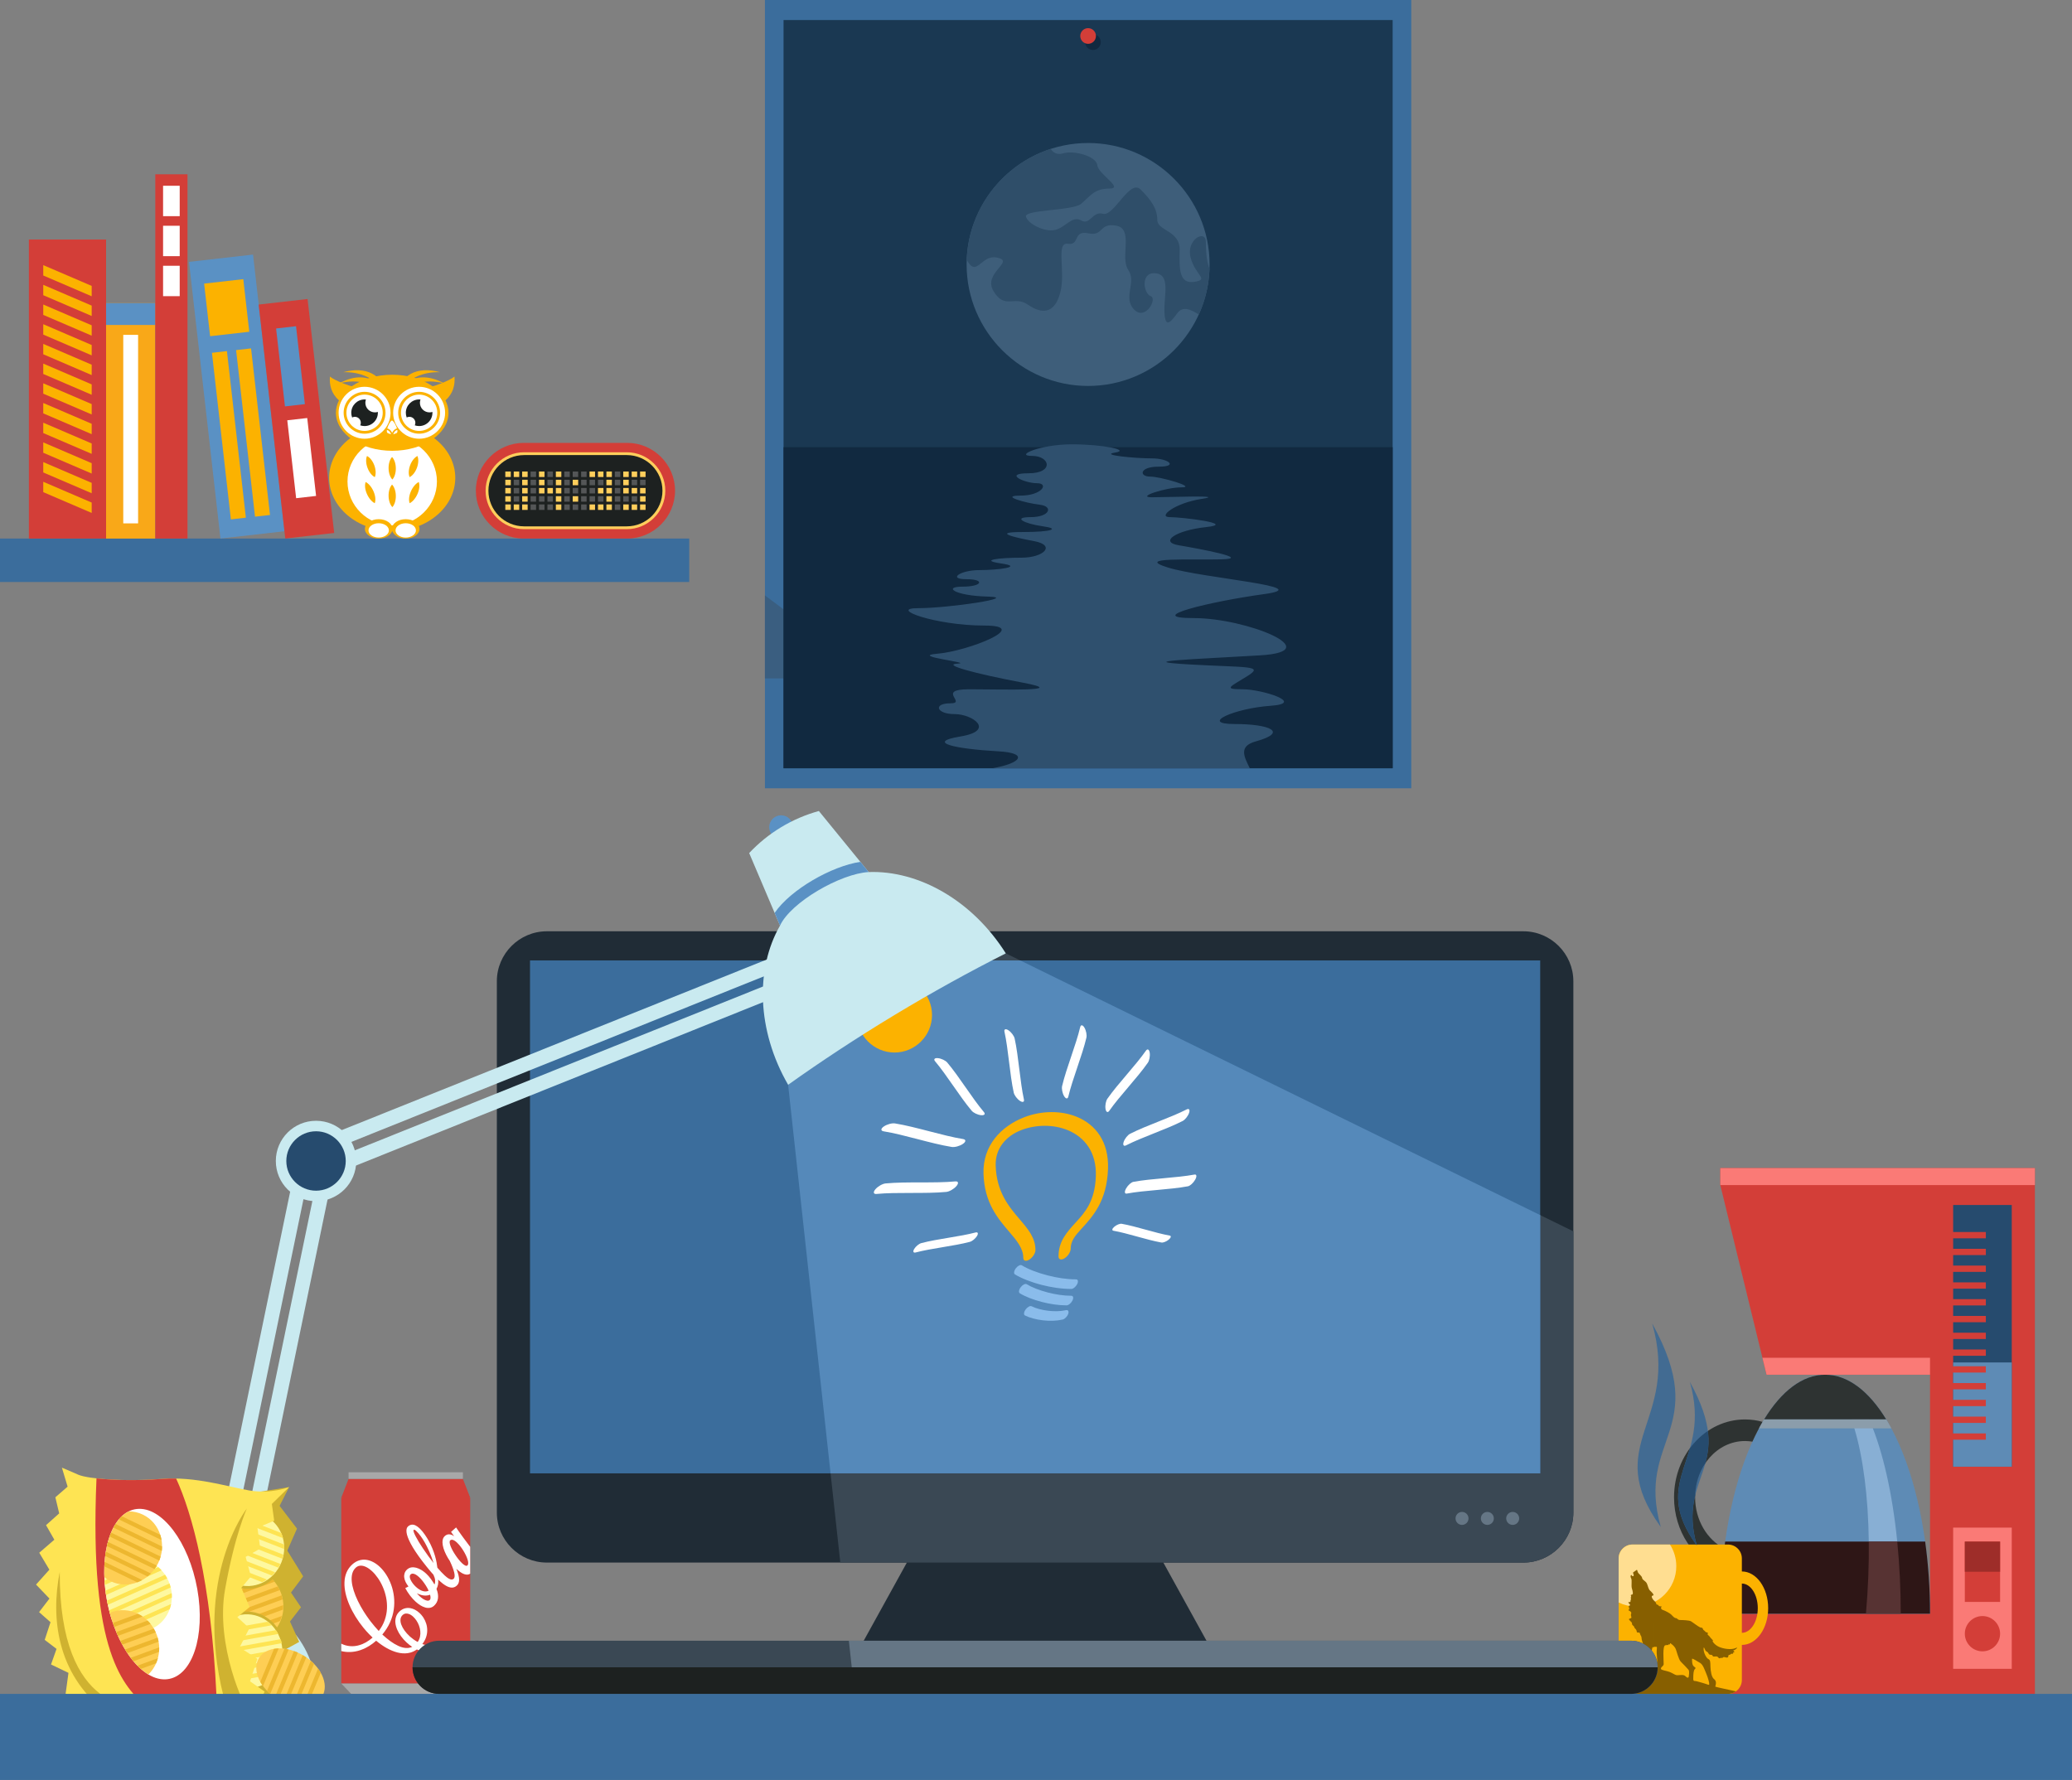 <?xml version="1.0" encoding="iso-8859-1"?>
<!-- Generator: Adobe Illustrator 17.0.0, SVG Export Plug-In . SVG Version: 6.00 Build 0)  -->
<!DOCTYPE svg PUBLIC "-//W3C//DTD SVG 1.1//EN" "http://www.w3.org/Graphics/SVG/1.1/DTD/svg11.dtd">
<svg version="1.1" id="Capa_1" xmlns="http://www.w3.org/2000/svg" xmlns:xlink="http://www.w3.org/1999/xlink" x="0px" y="0px"
	 width="799.922px" height="687.268px" viewBox="0 0 799.922 687.268" style="enable-background:new 0 0 799.922 687.268;"
	 xml:space="preserve">
<rect x="0" y="0" width="799.922" height="687.268" fill="#808080" stroke="none"/>
<polygon style="fill:#D33E38;" points="785.595,457.581 785.595,623.086 785.595,654.044 745.111,654.044 664.146,654.044 
	664.146,623.086 745.111,623.086 745.111,530.809 682.006,530.809 664.146,457.581 664.146,451.034 785.595,451.034 "/>
<path style="fill:#5E8BB5;" d="M704.629,530.809c22.359,0,40.482,41.312,40.482,92.277h-80.965
	C664.146,572.122,682.271,530.809,704.629,530.809z"/>
<path style="fill:#2E1616;" d="M743.234,595.235c1.218,8.789,1.877,18.145,1.877,27.852h-80.965c0-9.707,0.658-19.062,1.878-27.852
	H743.234z"/>
<path style="fill:#2E3332;" d="M673.672,548.074c2.352,0,4.635,0.326,6.812,0.939c-1.387,2.352-2.705,4.905-3.948,7.637
	c-0.935-0.158-1.89-0.24-2.864-0.24c-10.633,0-19.25,9.729-19.25,21.729c0,8.778,4.611,16.341,11.25,19.768
	c-0.353,2.84-0.646,5.735-0.879,8.679c-10.768-4.049-18.508-15.256-18.508-28.447C646.285,561.534,658.547,548.074,673.672,548.074z
	"/>
<path style="fill:#88AFD4;" d="M704.629,530.809c13.045,0,24.09,27.075,27.823,64.426h-10.985
	c-0.418-34.765-7.953-60.624-19.515-64.036C702.835,530.945,703.727,530.809,704.629,530.809z"/>
<path style="fill:#573333;" d="M733.807,623.086H720.37c0.854-9.707,1.202-19.063,1.097-27.852h10.985
	C733.332,604.024,733.807,613.379,733.807,623.086z"/>
<path style="fill:#2E3332;" d="M704.629,530.809c8.799,0,16.94,6.399,23.58,17.265h-47.158
	C687.69,537.208,695.832,530.809,704.629,530.809z"/>
<rect x="664.146" y="451.034" style="fill:#FA7A76;" width="121.448" height="6.548"/>
<rect x="754.041" y="589.839" style="fill:#FA7A76;" width="22.625" height="54.529"/>
<rect x="754.041" y="465.274" style="fill:#264B6E;" width="22.625" height="101.054"/>
<rect x="754.041" y="526.07" style="fill:#5E8BB5;" width="22.625" height="40.258"/>
<path style="fill:#D33E38;" d="M765.354,637.611c3.75,0,6.811-3.06,6.811-6.81c0-3.751-3.061-6.81-6.811-6.81
	c-3.751,0-6.81,3.059-6.81,6.81C758.544,634.551,761.603,637.611,765.354,637.611z"/>
<rect x="758.544" y="595.235" style="fill:#D33E38;" width="13.62" height="23.302"/>
<rect x="758.544" y="595.235" style="fill:#9E2D29;" width="13.62" height="11.651"/>
<g>
	<rect x="748.453" y="553.466" style="fill:#D33E38;" width="18.208" height="2.431"/>
	<rect x="748.453" y="546.987" style="fill:#D33E38;" width="18.208" height="2.43"/>
	<rect x="748.453" y="540.506" style="fill:#D33E38;" width="18.208" height="2.43"/>
	<rect x="748.453" y="534.026" style="fill:#D33E38;" width="18.208" height="2.43"/>
	<rect x="748.453" y="527.545" style="fill:#D33E38;" width="18.208" height="2.431"/>
	<rect x="748.453" y="521.066" style="fill:#D33E38;" width="18.208" height="2.43"/>
	<rect x="748.453" y="514.585" style="fill:#D33E38;" width="18.208" height="2.431"/>
	<rect x="748.453" y="508.106" style="fill:#D33E38;" width="18.208" height="2.43"/>
	<rect x="748.453" y="501.625" style="fill:#D33E38;" width="18.208" height="2.43"/>
	<rect x="748.453" y="495.145" style="fill:#D33E38;" width="18.208" height="2.431"/>
	<rect x="748.453" y="488.665" style="fill:#D33E38;" width="18.208" height="2.43"/>
	<rect x="748.453" y="482.185" style="fill:#D33E38;" width="18.208" height="2.43"/>
	<rect x="748.453" y="475.705" style="fill:#D33E38;" width="18.208" height="2.431"/>
</g>
<g>
	<path style="fill:#FCB200;" d="M672.467,606.771c5.611,0,10.16,6.35,10.16,14.183c0,7.834-4.549,14.184-10.16,14.184v-4.673
		c3.396,0,6.148-4.258,6.148-9.511c0-5.252-2.752-9.51-6.148-9.51V606.771z M672.467,635.137c-5.61,0-10.158-6.35-10.158-14.184
		c0-7.833,4.548-14.183,10.158-14.183v4.673c-3.395,0-6.147,4.258-6.147,9.51c0,5.253,2.752,9.511,6.147,9.511V635.137z"/>
	<path style="fill:#FCB200;" d="M630.256,596.372h36.852c2.947,0,5.359,2.413,5.359,5.36v46.951c0,2.948-2.412,5.36-5.359,5.36
		h-36.852c-2.948,0-5.359-2.412-5.359-5.36v-46.951C624.896,598.786,627.308,596.372,630.256,596.372z"/>
</g>
<path style="fill:#FFDE91;" d="M630.256,596.372h14.457c1.547,2.416,2.444,5.288,2.444,8.369c0,8.585-6.96,15.544-15.544,15.544
	c-2.406,0-4.684-0.547-6.717-1.522v-17.03C624.896,598.786,627.308,596.372,630.256,596.372z"/>
<path style="fill:#875F00;" d="M656.557,628.43c0.107,0.036,0.195,0.051,0.26,0.04c0.621-0.103,0.621,0.88,0.932,0.983
	c0.31,0.103,0.775,0.879,1.087,0.827c0.31-0.052,0.774,0.362,0.413,0.569c-0.362,0.207,1.242,1.345,0.932,1.241
	c-0.31-0.104,1.5,1.448,1.086,1.448s0.62,1.553,2.328,2.328c1.707,0.776,4.707,1.242,6.363,0.518
	c1.654-0.724-0.156,0.828-0.674,0.828c-0.516,0,0.777,0.724,0.156,0.724s0,0.725-0.725,0.621s-0.518,0.466-1.139,0.414
	s0.104,1.448-1.345,0.982c-1.448-0.465-1.085,0.518-1.5,0.207c-0.413-0.311-0.88,0.621-1.396-0.207
	c-0.518-0.827-1.916,0.104-2.174-0.62c-0.259-0.725-1.139,0-1.553-0.88c-0.412-0.88-0.93-0.621-1.24-1.241
	c-0.312-0.621-0.674-1.811-0.674-0.466s0.984,3.414,1.812,3.828c0.828,0.414,0.775,1.138,0.828,2.896
	c0.051,1.76,0.413,4.139,1.396,4.863c0.984,0.725,0.776,1.862,0.467,2.898c-0.033,0.107,3.727,0.895,7.996,1.827
	c-0.874,0.619-1.94,0.984-3.086,0.984h-10.551v-4.457c0.308,0.09,0.653,0.19,1.035,0.3c1.811,0.518,2.225,0.932,2.277,0.414
	c0.051-0.518-0.414-2.328-1.087-3.932c-0.64-1.526-1.233-3.381-2.225-4.136L656.557,628.43L656.557,628.43z M646.658,624.717
	c0.111,0.051,0.223,0.08,0.33,0.08c0.621,0,0.621,0.725,1.654,0.725c1.035,0,3.467,0.104,4.14,0.465
	c0.601,0.324,2.862,2.142,3.775,2.443v13.804c-0.051-0.038-0.102-0.074-0.154-0.107c-1.087-0.672-3.156-1.966-3.156-1.604
	c0,0.362-0.102,2.121,0.569,2.794c0.673,0.672,1.087,0.62,0.519,1.138c-0.57,0.518-0.621,2.225-0.621,3.311
	c-0.053,0.88,0,1.294,0.569,1.294c0.448,0,1.122,0.192,2.275,0.527v4.457h-9.899v-7.43c0.303,0.134,0.592,0.221,0.899,0.221
	c1.086,0,2.379-0.362,3.103,0.362c0.725,0.724,1.086,0.775,1.293,0.259c0-0.466,0.414-2.121-0.104-2.742
	c-0.516-0.621-2.018-2.173-2.947-3.104c-0.933-0.931-1.604-4.241-2.07-5.121c-0.054-0.102-0.112-0.199-0.174-0.295v-11.477H646.658z
	 M638.264,615.553c0.118,0.215,0.143,0.388,0,0.465V615.553L638.264,615.553z M638.264,617.714c0.494,0.607,1.072,0.871,1.119,1.444
	c0.053,0.62,0.982,0.362,0.932,0.776c-0.053,0.413,1.449,0.258,1.189,0.413c-0.259,0.155-0.518,0.983,0.466,1.294
	c0.982,0.31,2.638,1.241,3.156,1.707c0.427,0.385,0.997,1.125,1.532,1.368v11.477c-0.468-0.726-1.133-1.253-1.637-1.619
	c-0.569-0.414-0.052,0.569-0.518,0.362c-0.465-0.207-0.361,0.414-0.672,0.259c-0.31-0.155-0.156,0.052-0.828,0.052
	s-0.828,1.604-0.828,3.259c0,1.655,0.104,3.362,0.104,4.035s-0.828,0.983-1.034,1.552c-0.206,0.569,0.415,0.725,2.381,1.19
	c1.411,0.334,2.263,0.988,3.032,1.331v7.43h-8.394v-10.399c0.488,0.249,0.721,0.39,1.172-0.586c0.619-1.346,0.258-2.846,0.154-4.708
	c-0.104-1.862,0.517-2.793-0.62-2.432c-0.284-0.324-0.536,0.209-0.706,0.207V617.714z M624.896,645.168
	c0.426-0.213,0.848-0.263,1.562-0.263c1.669,0,4.939-3.938,6.342-3.137c1.4,0.801,1.602,0.734,2.068-0.134
	c0.467-0.868,1.402-4.539,0.333-5.674c-1.067-1.135-1.468-2.938-1.468-3.605s-0.399-0.733-0.602-1.602
	c-0.2-0.868-1.135,0.134-1.268-0.868c-0.134-1.001-0.933-1.135-0.933-1.602c0-0.468-1.002-0.734-0.869-1.402
	c0.135-0.667-2.002-1.669-0.801-1.935c1.201-0.267,0.066-0.801,0.467-1.869c0.4-1.068-1.601-1.201-0.935-1.535
	c0.669-0.334-0.534-1.469,0.334-1.603c0.868-0.133-1.2-1.335-0.2-1.335c1.002,0,0.334-0.868,0.667-0.935
	c0.335-0.066-0.267-0.801,0.067-0.935c0.334-0.134-0.468-1.001,0.268-1.001c0.734,0,0.451-1.232,0.09-2.37
	c-0.362-1.138,0.154-3.207-0.31-3.983c-0.466-0.776,0-1.604,0.259-1.087c0.258,0.518,0.879,0.362,0.723-0.258
	c-0.155-0.621-0.518-0.828,0.207-1.19c0.725-0.362,1.086-1.138,1.242-0.311c0.154,0.828,0.62,1.139,1.035,1.553
	c0.414,0.413,0.725,0.724,0.827,1.345c0.103,0.621,1.398,1.086,1.81,2.018c0.414,0.931,0.569,2.121,1.19,2.689
	c0.388,0.357,1.019,0.974,1.261,1.413v0.465c-0.033,0.017-0.073,0.029-0.123,0.037c-0.723,0.104-0.516,0.775,0,1.5
	c0.041,0.056,0.082,0.108,0.123,0.159v18.412c-0.048-0.001-0.088-0.043-0.123-0.155c-0.154-0.517-0.465,1.19-0.568,2.276
	c-0.103,1.087-0.051,3.776-0.518,3.983c-0.465,0.207-0.518,0.88,0.518,1.138c0.283,0.071,0.506,0.182,0.691,0.276v10.399h-8.008
	c-2.948,0-5.359-2.412-5.359-5.36v-3.514L624.896,645.168L624.896,645.168z"/>
<rect x="295.306" style="fill:#3B6D9C;" width="249.541" height="304.375"/>
<polygon style="fill:#3A5E80;" points="295.306,261.947 295.306,229.885 315.649,245.163 315.649,261.947 "/>
<rect x="302.501" y="7.738" style="fill:#1A3852;" width="235.151" height="288.899"/>
<polygon style="fill:#202C36;" points="359.616,586.113 439.616,586.113 477.115,654.044 322.117,654.044 "/>
<path style="fill:#202C36;" d="M211.105,359.587h377.022c10.608,0,19.288,8.68,19.288,19.29v205.17
	c0,10.609-8.68,19.29-19.288,19.29H211.105c-10.609,0-19.289-8.681-19.289-19.29v-205.17
	C191.816,368.267,200.497,359.587,211.105,359.587z"/>
<path style="fill:#3A4854;" d="M607.416,475.45v108.597c0,10.609-8.68,19.29-19.288,19.29H324.415l-20.151-184.478l15.401-48.02
	l68.639-2.725L607.416,475.45z"/>
<rect x="204.619" y="370.838" style="fill:#3B6D9C;" width="389.995" height="198.053"/>
<polygon style="fill:#5589BA;" points="319.665,370.838 393.867,370.838 594.613,469.178 594.613,568.891 320.653,568.891 
	304.264,418.858 "/>
<path style="fill:#657685;" d="M583.994,588.793c1.379,0,2.504-1.125,2.504-2.505s-1.125-2.505-2.504-2.505
	c-1.381,0-2.506,1.125-2.506,2.505C581.488,587.668,582.613,588.793,583.994,588.793z"/>
<path style="fill:#657685;" d="M574.213,588.793c1.379,0,2.504-1.125,2.504-2.505s-1.125-2.505-2.504-2.505
	s-2.506,1.125-2.506,2.505C571.707,587.668,572.834,588.793,574.213,588.793z"/>
<path style="fill:#657685;" d="M564.432,588.793c1.38,0,2.505-1.125,2.505-2.505s-1.125-2.505-2.505-2.505
	c-1.379,0-2.504,1.125-2.504,2.505S563.053,588.793,564.432,588.793z"/>
<g>
	<polygon style="fill:#D33E38;" points="131.753,578.307 156.642,574.665 181.531,578.307 181.531,650.039 131.753,650.039 	"/>
	<polygon style="fill:#D33E38;" points="131.753,578.307 181.531,578.307 178.709,571.025 134.575,571.025 	"/>
	<rect x="134.574" y="568.475" style="fill:#A8A8A8;" width="44.135" height="2.55"/>
	<polygon style="fill:#A8A8A8;" points="135.582,654.044 177.702,654.044 181.531,650.039 131.753,650.039 	"/>
	<path style="fill:#FFFFFF;" d="M177.173,610.735v-1.712c0.064,0.432,0.086,0.827,0.065,1.187
		C177.229,610.393,177.207,610.568,177.173,610.735L177.173,610.735z M177.173,606.607v-4.334l0.019,0.023
		c0.435,0.533,0.862,0.993,1.276,1.374c0.423,0.39,0.807,0.669,1.15,0.819c0.344,0.151,0.621,0.141,0.833-0.038
		c0.206-0.19,0.31-0.485,0.314-0.888c0-0.398-0.082-0.863-0.249-1.399c-0.167-0.535-0.397-1.104-0.691-1.706
		c-0.289-0.606-0.624-1.204-0.999-1.808c-0.376-0.603-0.774-1.169-1.191-1.694c-0.153-0.196-0.308-0.383-0.462-0.56v-5.041
		c0.533,0.76,1.054,1.489,1.562,2.185c0.842,1.165,1.662,2.261,2.456,3.29c0.114,0.146,0.227,0.291,0.339,0.436v10.352
		c-0.397,0.273-0.838,0.397-1.318,0.38c-0.577-0.025-1.189-0.216-1.83-0.575C177.983,607.2,177.58,606.927,177.173,606.607z
		 M163.196,637.74c0.292,0.081,0.587,0.152,0.884,0.212c1.071,0.216,2.144,0.249,3.2,0.11c1.065-0.139,2.092-0.486,3.085-1.049
		l-1.12-2.425c-0.636,0.344-1.293,0.576-1.976,0.685c-0.683,0.117-1.383,0.127-2.087,0.043c-0.664-0.078-1.327-0.235-1.985-0.461
		v2.885H163.196z M163.196,634.609v-10.404c0.106,0.149,0.209,0.303,0.308,0.461c0.447,0.702,0.798,1.456,1.048,2.276
		c0.255,0.814,0.382,1.671,0.382,2.549c0.009,0.879-0.142,1.77-0.442,2.67C164.21,632.99,163.781,633.803,163.196,634.609
		L163.196,634.609z M177.173,591.355v5.041c-0.266-0.305-0.533-0.58-0.801-0.827c-0.337-0.31-0.658-0.556-0.974-0.739
		c-0.312-0.18-0.601-0.28-0.87-0.304c-0.272-0.019-0.505,0.058-0.711,0.232c-0.188,0.175-0.264,0.462-0.227,0.86
		c0.037,0.391,0.159,0.859,0.371,1.403c0.217,0.54,0.489,1.113,0.823,1.729c0.339,0.61,0.714,1.222,1.131,1.829
		c0.406,0.602,0.821,1.166,1.259,1.693v4.334c-0.248-0.194-0.498-0.408-0.748-0.639c-0.083-0.076-0.165-0.153-0.247-0.232
		c0.173,0.428,0.326,0.833,0.459,1.216c0.265,0.766,0.443,1.456,0.536,2.071v1.712c-0.128,0.63-0.43,1.15-0.898,1.564
		c-0.555,0.484-1.167,0.718-1.854,0.707c-0.682-0.014-1.429-0.255-2.238-0.718s-1.684-1.127-2.624-1.994
		c-0.137-0.127-0.275-0.258-0.414-0.393c0.084,0.641,0.071,1.265-0.029,1.859c-0.112,0.636-0.309,1.217-0.601,1.752
		c0.527,1.332,0.709,2.553,0.566,3.664c-0.149,1.116-0.664,2.068-1.536,2.857c-0.477,0.415-1.003,0.678-1.567,0.771
		c-0.57,0.098-1.164,0.063-1.786-0.11c-0.329-0.092-0.662-0.216-0.996-0.37v-3.044c0.124,0.083,0.248,0.162,0.371,0.234
		c0.497,0.291,0.945,0.464,1.34,0.52c0.395,0.065,0.709-0.011,0.943-0.21c0.042-0.036,0.078-0.068,0.105-0.102
		c0.032-0.028,0.06-0.069,0.088-0.118c0.125-0.208,0.182-0.471,0.167-0.783c-0.006-0.311-0.066-0.665-0.175-1.064
		c-0.535,0.204-1.081,0.314-1.649,0.322c-0.395,0.008-0.791-0.026-1.191-0.099v-1.655c0.209,0.062,0.419,0.107,0.631,0.135
		c0.567,0.075,1.119-0.007,1.653-0.261c-0.28-0.623-0.619-1.258-1.017-1.898c-0.394-0.63-0.813-1.228-1.268-1.804v-3.96
		c0.46,0.315,0.909,0.673,1.345,1.074c0.662,0.618,1.254,1.297,1.783,2.024c0.533,0.731,1.003,1.454,1.418,2.168
		c0.205-0.466,0.283-1.008,0.24-1.62c-0.043-0.62-0.254-1.328-0.637-2.129l0.01-0.009c-0.317-0.35-0.641-0.716-0.971-1.1
		c-1.008-1.181-2.068-2.496-3.189-3.953v-5.259l0.162,0.244c0.613,0.913,1.267,1.847,1.948,2.789c0.686,0.939,1.38,1.86,2.089,2.754
		c-0.215-0.704-0.489-1.487-0.812-2.349c-0.323-0.853-0.695-1.751-1.117-2.679c-0.422-0.928-0.885-1.844-1.389-2.756
		c-0.283-0.504-0.577-0.991-0.881-1.463v-2.819c0.304,0.374,0.583,0.748,0.842,1.128c0.309,0.442,0.582,0.851,0.81,1.235
		c0.237,0.384,0.424,0.706,0.567,0.962c0.602,1.068,1.105,2.112,1.521,3.134c0.412,1.018,0.751,1.986,1.015,2.9
		c0.263,0.923,0.467,1.758,0.604,2.523c0.142,0.761,0.24,1.414,0.293,1.97c0.512,0.596,1.011,1.154,1.491,1.664
		c0.477,0.513,0.936,0.969,1.368,1.367c0.599,0.551,1.117,0.946,1.551,1.196c0.434,0.242,0.805,0.36,1.105,0.354
		c0.305-0.002,0.56-0.098,0.767-0.289c0.432-0.398,0.513-1.194,0.23-2.393c-0.271-1.171-0.845-2.677-1.722-4.524
		c-0.244-0.358-0.478-0.727-0.704-1.103c-0.496-0.83-0.919-1.667-1.264-2.5c-0.346-0.841-0.592-1.64-0.729-2.404
		c-0.142-0.77-0.153-1.46-0.032-2.079c0.116-0.615,0.394-1.122,0.826-1.512c0.509-0.452,1.057-0.669,1.652-0.651
		c0.595,0.01,1.243,0.258,1.947,0.731l-1.21-1.661l1.955-1.732C176.449,590.316,176.813,590.842,177.173,591.355z M158.451,638.094
		c0.87-0.248,1.693-0.652,2.477-1.213c0.743,0.36,1.5,0.646,2.269,0.858v-2.884l-0.146-0.051l0.146-0.196v-10.404
		c-0.371-0.519-0.787-0.987-1.245-1.409c-0.562-0.519-1.167-0.942-1.805-1.273c-0.553-0.279-1.117-0.475-1.695-0.579v2.507
		c0.361,0.2,0.713,0.461,1.057,0.777c0.464,0.427,0.89,0.936,1.279,1.519c0.385,0.586,0.71,1.218,0.966,1.901
		c0.261,0.688,0.426,1.396,0.504,2.124c0.083,0.731,0.044,1.458-0.109,2.171c-0.153,0.722-0.452,1.409-0.891,2.059
		c-0.569-0.301-1.116-0.646-1.639-1.021c-0.409-0.293-0.798-0.603-1.168-0.926v3.348c0.226,0.166,0.455,0.324,0.687,0.478
		c-0.224,0.105-0.453,0.192-0.687,0.261L158.451,638.094L158.451,638.094z M163.196,591.458v2.819
		c-0.247-0.382-0.502-0.753-0.764-1.114c-0.582-0.81-1.206-1.525-1.859-2.144c-0.193-0.17-0.37-0.282-0.528-0.329
		c-0.154-0.043-0.268-0.039-0.341,0.025c-0.119,0.114-0.113,0.386,0.019,0.806c0.127,0.424,0.362,0.964,0.706,1.62
		c0.338,0.66,0.758,1.402,1.253,2.225c0.46,0.749,0.965,1.539,1.515,2.37v5.259l-0.4-0.523c-1.838-2.447-3.234-4.562-4.183-6.349
		l-0.162-0.311v-7.002c0.181-0.064,0.363-0.102,0.546-0.114c0.491-0.036,0.981,0.075,1.47,0.325
		c0.488,0.251,0.966,0.592,1.425,1.023c0.396,0.374,0.783,0.779,1.142,1.218L163.196,591.458L163.196,591.458z M163.196,606.539
		v3.96l-0.031-0.039c-0.467-0.579-0.938-1.097-1.42-1.54c-0.41-0.377-0.811-0.681-1.199-0.914c-0.393-0.229-0.76-0.36-1.105-0.388
		c-0.341-0.031-0.642,0.065-0.903,0.288c-0.028,0.024-0.056,0.057-0.083,0.098l-0.003,0.006v-2.729
		c0.115-0.031,0.231-0.057,0.352-0.074c0.587-0.098,1.205-0.051,1.858,0.119c0.653,0.178,1.309,0.459,1.973,0.854
		C162.823,606.293,163.011,606.413,163.196,606.539L163.196,606.539z M163.196,614.328c-0.352-0.104-0.699-0.253-1.045-0.446
		c-0.556-0.313-1.079-0.695-1.566-1.151c-0.436-0.402-0.827-0.829-1.168-1.275s-0.618-0.885-0.827-1.317
		c-0.052-0.104-0.098-0.205-0.14-0.305v6.425c0.618,0.788,1.274,1.502,1.965,2.139c0.617,0.567,1.244,1.054,1.885,1.445
		c0.299,0.185,0.598,0.348,0.895,0.484v-3.044c-0.381-0.257-0.773-0.57-1.176-0.942c-0.176-0.161-0.36-0.34-0.544-0.534
		c-0.18-0.19-0.359-0.397-0.535-0.608c0.565,0.288,1.136,0.507,1.711,0.664c0.182,0.049,0.363,0.09,0.544,0.122L163.196,614.328
		L163.196,614.328z M142.577,635.504c0.891-0.557,1.773-1.219,2.647-1.988c1.338,1.125,2.701,2.073,4.088,2.853
		c1.392,0.775,2.768,1.338,4.128,1.687c1.37,0.349,2.687,0.435,3.948,0.261c0.362-0.05,0.716-0.124,1.062-0.223v-1.953
		c-0.584,0.172-1.2,0.23-1.845,0.169c-0.904-0.078-1.852-0.345-2.842-0.802c-0.986-0.452-2.003-1.056-3.04-1.805
		c-1.033-0.752-2.074-1.611-3.127-2.581c1.285-1.538,2.289-3.127,3.011-4.767c0.717-1.637,1.189-3.292,1.417-4.949
		c0.231-1.661,0.253-3.283,0.07-4.879c-0.183-1.595-0.535-3.113-1.051-4.551c-0.521-1.442-1.17-2.763-1.944-3.964
		c-0.773-1.202-1.635-2.244-2.585-3.119c-0.801-0.738-1.641-1.337-2.523-1.784c-0.467-0.24-0.938-0.433-1.413-0.577v3.264
		c0.342,0.249,0.684,0.53,1.026,0.847c0.81,0.746,1.574,1.64,2.295,2.685c0.725,1.042,1.363,2.201,1.909,3.467
		c0.55,1.27,0.968,2.608,1.252,4.016c0.29,1.411,0.397,2.854,0.331,4.327c-0.07,1.47-0.354,2.934-0.861,4.391
		c-0.506,1.458-1.276,2.864-2.309,4.227c-1.065-1.122-2.084-2.326-3.071-3.6c-0.193-0.251-0.384-0.504-0.572-0.758v5.656
		c0.416,0.427,0.839,0.841,1.27,1.243c-0.422,0.366-0.845,0.702-1.27,1.008v2.199L142.577,635.504L142.577,635.504z
		 M158.451,620.944v2.507c-0.107-0.06-0.215-0.114-0.324-0.163c-0.475-0.214-0.942-0.304-1.397-0.274
		c-0.455,0.028-0.871,0.21-1.251,0.539c-0.496,0.455-0.779,0.999-0.854,1.644c-0.075,0.643,0.026,1.343,0.3,2.093
		s0.693,1.509,1.244,2.282c0.555,0.768,1.211,1.505,1.977,2.21c0.1,0.093,0.202,0.184,0.306,0.274v3.348
		c-0.144-0.105-0.286-0.214-0.427-0.325c-0.361-0.282-0.712-0.581-1.05-0.892c-0.806-0.742-1.516-1.537-2.134-2.381
		c-0.619-0.843-1.123-1.705-1.5-2.592c-0.377-0.878-0.609-1.747-0.695-2.607c-0.082-0.854,0.013-1.663,0.28-2.429
		c0.272-0.769,0.743-1.455,1.422-2.065c0.592-0.517,1.209-0.868,1.857-1.06c0.657-0.191,1.316-0.239,1.979-0.151
		C158.273,620.914,158.362,620.927,158.451,620.944L158.451,620.944z M158.451,588.812v7.002c-0.846-1.642-1.344-2.993-1.491-4.049
		c-0.156-1.131,0.034-1.927,0.576-2.397C157.837,589.106,158.142,588.921,158.451,588.812L158.451,588.812z M158.451,605.281v2.729
		c-0.027,0.038-0.053,0.068-0.08,0.092c-0.157,0.221-0.21,0.504-0.164,0.861c0.032,0.268,0.113,0.558,0.244,0.869v6.425
		l-0.187-0.242c-0.672-0.885-1.276-1.822-1.802-2.804l1.234-0.655c-0.444-0.55-0.811-1.12-1.1-1.709
		c-0.285-0.595-0.46-1.179-0.536-1.763c-0.076-0.584-0.02-1.146,0.158-1.679c0.184-0.536,0.516-1.018,1.002-1.457
		C157.594,605.625,158.003,605.403,158.451,605.281z M131.753,637.512c0.511,0.13,1.036,0.227,1.574,0.291
		c1.245,0.15,2.531,0.1,3.862-0.144c1.33-0.243,2.671-0.708,4.029-1.39c0.455-0.228,0.909-0.483,1.36-0.766v-2.2
		c-0.879,0.633-1.763,1.134-2.653,1.5c-1.311,0.544-2.596,0.82-3.855,0.838c-1.255,0.013-2.448-0.207-3.58-0.66
		c-0.25-0.1-0.495-0.21-0.736-0.33v2.861H131.753L131.753,637.512z M142.577,602.533c-0.418-0.127-0.839-0.219-1.264-0.272
		c-0.904-0.111-1.805-0.028-2.699,0.251c-0.885,0.28-1.741,0.778-2.566,1.502c-1.005,0.898-1.758,1.94-2.252,3.118
		c-0.495,1.17-0.768,2.444-0.809,3.816c-0.051,1.371,0.092,2.797,0.427,4.283c0.338,1.489,0.836,2.992,1.498,4.514
		c0.656,1.525,1.445,3.023,2.361,4.506c0.916,1.482,1.928,2.904,3.041,4.261c0.724,0.889,1.48,1.736,2.263,2.541v-5.656
		c-0.769-1.039-1.495-2.104-2.178-3.192c-0.84-1.354-1.594-2.712-2.247-4.061c-0.654-1.357-1.185-2.676-1.594-3.957
		c-0.409-1.281-0.665-2.486-0.766-3.616c-0.106-1.135-0.027-2.148,0.224-3.054c0.255-0.901,0.713-1.657,1.383-2.26
		c0.537-0.467,1.145-0.713,1.822-0.727c0.673-0.019,1.385,0.156,2.131,0.521c0.409,0.2,0.817,0.449,1.226,0.746L142.577,602.533
		L142.577,602.533z"/>
</g>
<path style="fill:#3A4854;" d="M169.535,633.514h460.162c5.647,0,10.266,4.619,10.266,10.265v0.001
	c0,5.646-4.618,10.265-10.266,10.265H169.535c-5.646,0-10.265-4.619-10.265-10.265v-0.001
	C159.27,638.133,163.89,633.514,169.535,633.514z"/>
<g>
	<g>
		<path style="fill:#C9EAF0;" d="M100.232,589.863l26.42-127.647l-14.441-2.989l-11.979,57.875v27.713l17.474-84.427l3.441,0.712
			l-20.915,101.05C100.232,562.15,100.232,589.863,100.232,589.863z M73.822,644.704l14.441,2.989l11.969-57.83V562.15
			l-17.474,84.428l-3.441-0.713l20.915-101.051v-27.713L73.822,644.704z"/>
		<path style="fill:#C9EAF0;" d="M325.001,374.749l-5.494-13.686l-91.461,36.71v6.053l93.554-37.55l1.309,3.261l-94.863,38.076
			v6.052L325.001,374.749z M228.046,397.774L131.09,436.69l5.493,13.687l91.462-36.711v-6.052l-93.555,37.55l-1.309-3.261
			l94.863-38.076v-6.053L228.046,397.774L228.046,397.774z"/>
		<path style="fill:#FCB200;" d="M345.338,406.399c7.976,0,14.482-6.506,14.482-14.481c0-7.977-6.506-14.481-14.482-14.481
			c-7.976,0-14.481,6.505-14.481,14.481C330.856,399.893,337.362,406.399,345.338,406.399z"/>
		<path style="fill:#5A91C4;" d="M301.554,324.007c2.535,0,4.603-2.067,4.603-4.603c0-2.535-2.068-4.603-4.603-4.603
			c-2.536,0-4.603,2.068-4.603,4.603S299.019,324.007,301.554,324.007z"/>
		<path style="fill:#C9EAF0;" d="M301.555,319.405c4.623-2.792,9.514-4.865,14.576-6.261l19.235,23.575
			c19.213-0.713,40.037,10.91,52.939,31.395c-13.975,7.046-28.399,15.01-42.966,23.805c-14.566,8.795-28.331,17.853-41.074,26.939
			c-12.12-20.957-12.709-44.799-3.131-61.469l-11.906-28.001C292.819,325.559,296.932,322.196,301.555,319.405z"/>
		<circle style="fill:#C9EAF0;" cx="122.008" cy="448.28" r="15.523"/>
		<path style="fill:#5A91C4;" d="M299.053,352.496c6.146-9.018,22.018-18.082,33.095-19.718l3.215,3.941
			c-10.741,0.582-29.978,11.537-34.23,20.669L299.053,352.496z"/>
		<path style="fill:#264B6E;" d="M122.008,459.749c6.318,0,11.471-5.152,11.471-11.471c0-6.317-5.153-11.471-11.471-11.471
			s-11.471,5.153-11.471,11.471C110.538,454.597,115.69,459.749,122.008,459.749z"/>
	</g>
	<path style="fill:#C9EAF0;" d="M85.155,617.093c20.407,0,36.951,16.544,36.951,36.95v0.001H48.205v-0.001
		C48.205,633.637,64.748,617.093,85.155,617.093z"/>
</g>
<g>
	<polygon style="fill:#CFB230;" points="111.606,574.194 107.943,581.443 114.658,590.228 110.92,598.724 117.042,608.652 
		112.341,614.918 116.2,620.604 111.953,626.101 115.513,633.975 110.599,636.671 113.194,643.933 104.625,650.984 108.323,660.1 
		103.295,665.377 62.356,628.683 69.452,580.858 	"/>
	<g>
		
			<ellipse transform="matrix(-0.939 0.343 -0.343 -0.939 398.324 1168.679)" style="fill:#FECE54;" cx="95.781" cy="619.575" rx="13.45" ry="14.284"/>
		<g>
			<path style="fill:#EDB72F;" d="M82.717,615.223c0.184-0.675,0.416-1.331,0.693-1.965l17.722-6.473
				c0.621,0.306,1.222,0.657,1.797,1.055L82.717,615.223z"/>
			<path style="fill:#EDB72F;" d="M82.214,619.399c-0.014-0.583,0.006-1.161,0.06-1.732l22.568-8.243
				c0.409,0.402,0.798,0.832,1.162,1.287L82.214,619.399z"/>
			<path style="fill:#EDB72F;" d="M82.798,623.179c-0.151-0.525-0.272-1.052-0.364-1.578l24.822-9.066
				c0.269,0.462,0.516,0.942,0.739,1.441L82.798,623.179z"/>
			<path style="fill:#EDB72F;" d="M108.73,615.99c0.151,0.524,0.271,1.052,0.364,1.578l-24.822,9.065
				c-0.269-0.462-0.516-0.942-0.739-1.441L108.73,615.99z"/>
			<path style="fill:#EDB72F;" d="M109.313,619.769c0.014,0.583-0.006,1.162-0.06,1.733l-22.567,8.242
				c-0.41-0.401-0.798-0.831-1.163-1.286L109.313,619.769z"/>
			<path style="fill:#EDB72F;" d="M108.811,623.946c-0.184,0.675-0.416,1.331-0.693,1.965l-17.722,6.473
				c-0.621-0.306-1.221-0.658-1.796-1.056L108.811,623.946z"/>
		</g>
	</g>
	<g>
		
			<ellipse transform="matrix(-0.931 -0.364 0.364 -0.931 -31.977 1189.968)" style="fill:#CFB230;" cx="96.145" cy="597.997" rx="14.456" ry="15.352"/>
		<g>
			
				<ellipse transform="matrix(-0.931 -0.364 0.364 -0.931 -32 1189.958)" style="fill:#FEF8A0;" cx="96.132" cy="597.995" rx="13.45" ry="14.284"/>
			<g>
				<path style="fill:#FEE453;" d="M89.246,586.096c0.584-0.385,1.192-0.724,1.82-1.015l17.573,6.866
					c0.263,0.64,0.481,1.301,0.649,1.979L89.246,586.096z"/>
				<path style="fill:#FEE453;" d="M86.107,588.896c0.375-0.446,0.773-0.867,1.191-1.26l22.378,8.744
					c0.04,0.572,0.048,1.151,0.021,1.733L86.107,588.896z"/>
				<path style="fill:#FEE453;" d="M84.044,592.117c0.234-0.493,0.492-0.969,0.771-1.424l24.613,9.617
					c-0.104,0.524-0.236,1.049-0.399,1.57L84.044,592.117z"/>
				<path style="fill:#FEE453;" d="M108.249,603.876c-0.234,0.493-0.492,0.969-0.771,1.424l-24.613-9.617
					c0.104-0.524,0.236-1.049,0.399-1.57L108.249,603.876z"/>
				<path style="fill:#FEE453;" d="M106.186,607.097c-0.374,0.446-0.772,0.867-1.191,1.261l-22.378-8.744
					c-0.041-0.573-0.048-1.152-0.021-1.734L106.186,607.097z"/>
				<path style="fill:#FEE453;" d="M103.047,609.897c-0.584,0.385-1.192,0.724-1.819,1.016l-17.573-6.867
					c-0.263-0.64-0.481-1.301-0.649-1.98L103.047,609.897z"/>
			</g>
		</g>
	</g>
	<g>
		
			<ellipse transform="matrix(-0.985 0.176 -0.176 -0.985 302.247 1249.02)" style="fill:#CFB230;" cx="95.864" cy="637.882" rx="14.458" ry="15.354"/>
		<g>
			
				<ellipse transform="matrix(-0.985 0.176 -0.176 -0.985 302.264 1249.012)" style="fill:#FEF8A0;" cx="95.873" cy="637.879" rx="13.451" ry="14.285"/>
			<g>
				<path style="fill:#FEE453;" d="M83.727,631.319c0.297-0.633,0.64-1.239,1.023-1.815l18.573-3.312
					c0.559,0.408,1.089,0.859,1.587,1.35L83.727,631.319z"/>
				<path style="fill:#FEE453;" d="M82.51,635.345c0.087-0.576,0.207-1.143,0.358-1.696l23.652-4.219
					c0.333,0.468,0.642,0.957,0.922,1.469L82.51,635.345z"/>
				<path style="fill:#FEE453;" d="M82.431,639.169c-0.058-0.543-0.086-1.083-0.086-1.617l26.015-4.64
					c0.185,0.501,0.345,1.018,0.479,1.547L82.431,639.169z"/>
				<path style="fill:#FEE453;" d="M109.216,636.57c0.058,0.543,0.086,1.083,0.086,1.617l-26.015,4.64
					c-0.186-0.502-0.346-1.018-0.479-1.547L109.216,636.57z"/>
				<path style="fill:#FEE453;" d="M109.137,640.393c-0.086,0.577-0.207,1.144-0.358,1.697l-23.652,4.218
					c-0.334-0.467-0.642-0.957-0.923-1.468L109.137,640.393z"/>
				<path style="fill:#FEE453;" d="M107.92,644.42c-0.297,0.633-0.64,1.239-1.023,1.815l-18.573,3.312
					c-0.559-0.408-1.089-0.859-1.587-1.351L107.92,644.42z"/>
			</g>
		</g>
	</g>
	<path style="fill:#FEE453;" d="M111.606,574.194c0,0-6.872,2.748-15.401,1.294c-8.529-1.453-20.73-5.493-33.965-4.437
		c-13.235,1.056-28.086,0.098-32.065-1.657s-6.275-2.698-6.275-2.698l2.201,7.331l-4.729,4.107l1.48,6.214l-5.08,4.544l3.208,5.626
		l-5.824,5.024l3.907,6.544l-5.147,5.747l5.178,5.409l-4.009,5.223l4.414,3.899l-2.239,6.822l4.567,3.483l-2.129,6.013l6.733,3.245
		l-1.103,8.092l7.478,2.766l0.774,10.675l6.636-6.707c0,0,11.66-0.883,20.914-1.9c9.254-1.017,24.002-4.63,24.002-4.63
		l18.164,11.155l-3.382-7.2l2.237-5.029l-5.617-3.966l2.832-8.681l-6.863-4.427l3.771-7.389l-4.654-4.271l4.751-3.91l-3.207-7.419
		l3.702-4.393l-2.025-7.549l5.625-3.209l-1.084-8.051l6.478-2.705l-0.911-6.476L111.606,574.194z"/>
	<path style="fill:#D33E38;" d="M68,570.892c-1.893-0.041-3.815,0.004-5.76,0.159c-8.853,0.706-18.427,0.512-24.989-0.22
		c-2.896,67.838,10.495,80.217,19.525,88.475c1.474-0.146,2.941-0.299,4.353-0.454c7.429-0.816,18.395-3.306,22.433-4.256
		C81.466,610.613,74.137,584.258,68,570.892z"/>
	<path style="fill:#FFFFFF;" d="M76.171,613.593c3.236,18.151-1.969,33.727-11.627,34.788c-9.658,1.062-20.11-12.792-23.347-30.944
		c-3.236-18.151,1.97-33.727,11.627-34.788C62.482,581.587,72.935,595.442,76.171,613.593z"/>
	<path style="fill:#CFB230;" d="M86.286,654.931l10.333,6.346c-2.406-1.478-13.513-26.256-9.74-47.513
		c3.773-21.257,8.419-31.291,8.419-31.291S74.706,608.72,86.286,654.931L86.286,654.931z M40.493,660.731
		c1.575-0.121,9.63-0.751,17.235-1.521c-4.469,0.434-34.87,3.075-34.666-52.268C19.574,624.757,21.947,646.083,40.493,660.731z"/>
	<g>
		<g>
			<path style="fill:#FEF8A0;" d="M65.043,610.405c3.205,7.208,0.302,15.499-6.486,18.517c-5.319,2.365-11.444,0.791-15.389-3.471
				c-0.808-2.544-1.475-5.228-1.972-8.014c-0.477-2.675-0.769-5.293-0.892-7.818c1.271-2.959,3.555-5.426,6.645-6.8
				C53.737,599.8,61.837,603.197,65.043,610.405z"/>
			<g>
				<path style="fill:#FEE453;" d="M40.339,610.25l16.897-7.515c0.64,0.263,1.264,0.573,1.864,0.931l-18.635,8.287
					C40.415,611.38,40.373,610.813,40.339,610.25z"/>
				<path style="fill:#FEE453;" d="M40.704,614.192l20.413-9.078c0.436,0.374,0.853,0.775,1.248,1.204l-21.43,9.53
					C40.85,615.293,40.773,614.741,40.704,614.192z"/>
				<path style="fill:#FEE453;" d="M41.306,618.029l22.431-9.976c0.3,0.443,0.58,0.905,0.836,1.388l-22.942,10.202
					C41.517,619.109,41.408,618.571,41.306,618.029z"/>
				<path style="fill:#FEE453;" d="M65.444,611.4c0.187,0.513,0.343,1.03,0.471,1.55l-23.374,10.394
					c-0.145-0.521-0.283-1.045-0.416-1.575L65.444,611.4z"/>
				<path style="fill:#FEE453;" d="M66.284,615.131c0.054,0.58,0.073,1.159,0.059,1.732l-21.953,9.763
					c-0.426-0.365-0.834-0.758-1.221-1.176l-0.011-0.035L66.284,615.131z"/>
				<path style="fill:#FEE453;" d="M66.067,619.331c-0.137,0.686-0.324,1.357-0.558,2.008l-17.239,7.666
					c-0.64-0.263-1.263-0.573-1.864-0.931L66.067,619.331z"/>
			</g>
		</g>
		<g>
			<path style="fill:#FECE54;" d="M61.062,603.551c-3.438,7.101-11.644,10.232-18.33,6.995c-0.892-0.432-1.712-0.956-2.455-1.556
				c-0.466-12.371,3.188-22.374,9.432-25.432c1.853,0.015,3.715,0.425,5.472,1.275C61.867,588.071,64.5,596.451,61.062,603.551z"/>
			<g>
				<path style="fill:#EDB72F;" d="M47.021,585.443l14.862,7.195c0.213,0.658,0.378,1.335,0.493,2.024l-16.509-7.993
					C46.235,586.227,46.621,585.819,47.021,585.443z"/>
				<path style="fill:#EDB72F;" d="M44.588,588.432l17.983,8.706c-0.004,0.574-0.042,1.151-0.115,1.73l-18.674-9.041
					C44.038,589.341,44.307,588.875,44.588,588.432z"/>
				<path style="fill:#EDB72F;" d="M42.873,591.769l19.143,9.268c-0.145,0.515-0.317,1.027-0.521,1.534l-19.197-9.294
					C42.479,592.759,42.671,592.256,42.873,591.769z"/>
				<path style="fill:#EDB72F;" d="M60.562,604.5c-0.272,0.474-0.566,0.928-0.88,1.36l-18.418-8.917
					c0.121-0.543,0.253-1.075,0.395-1.595L60.562,604.5z"/>
				<path style="fill:#EDB72F;" d="M58.253,607.549c-0.409,0.415-0.838,0.804-1.286,1.163l-16.366-7.923
					c0.07-0.566,0.152-1.122,0.242-1.669L58.253,607.549z"/>
				<path style="fill:#EDB72F;" d="M54.904,610.095c-0.612,0.337-1.245,0.627-1.894,0.869L40.278,604.8
					c0.023-0.587,0.056-1.167,0.098-1.738L54.904,610.095z"/>
			</g>
		</g>
		<g>
			<path style="fill:#FECE54;" d="M60.531,631.281c2.051,5.594,0.584,11.569-3.261,15.262c-6.208-3.729-11.903-12.634-14.892-23.8
				c0.2-0.085,0.402-0.166,0.607-0.241C49.959,619.944,57.815,623.875,60.531,631.281z"/>
			<g>
				<path style="fill:#EDB72F;" d="M43.566,626.66l9.688-3.554c0.621,0.305,1.223,0.656,1.798,1.053l-10.947,4.015
					C43.92,627.675,43.741,627.17,43.566,626.66z"/>
				<path style="fill:#EDB72F;" d="M44.89,630.168l12.078-4.429c0.41,0.401,0.799,0.83,1.164,1.285l-12.602,4.621
					C45.311,631.162,45.098,630.668,44.89,630.168z"/>
				<path style="fill:#EDB72F;" d="M46.455,633.589l12.931-4.742c0.27,0.462,0.518,0.942,0.741,1.441l-12.919,4.737
					C46.952,634.556,46.7,634.079,46.455,633.589z"/>
				<path style="fill:#EDB72F;" d="M60.865,632.3c0.151,0.524,0.273,1.052,0.366,1.578l-12.053,4.42
					c-0.3-0.45-0.595-0.913-0.884-1.389L60.865,632.3z"/>
				<path style="fill:#EDB72F;" d="M61.453,636.08c0.015,0.583-0.004,1.161-0.058,1.733l-9.881,3.624
					c-0.356-0.427-0.708-0.867-1.054-1.326L61.453,636.08z"/>
				<path style="fill:#EDB72F;" d="M60.956,640.256c-0.183,0.675-0.415,1.332-0.691,1.966l-5.902,2.165
					c-0.438-0.388-0.871-0.8-1.299-1.236L60.956,640.256z"/>
			</g>
		</g>
	</g>
	<g>
		<path style="fill:#FECE54;" d="M115.94,638.558c6.997,3.581,10.979,10.555,8.896,15.575c-2.084,5.021-9.444,6.188-16.44,2.605
			c-6.997-3.582-10.979-10.556-8.896-15.576C101.583,636.142,108.944,634.976,115.94,638.558z"/>
		<g>
			<path style="fill:#EDB72F;" d="M101.547,651.027c-0.393-0.531-0.745-1.075-1.054-1.625l5.291-12.751
				c0.578-0.097,1.178-0.152,1.798-0.166L101.547,651.027z"/>
			<path style="fill:#EDB72F;" d="M104.34,654.017c-0.438-0.377-0.853-0.768-1.243-1.169l6.738-16.238
				c0.529,0.069,1.065,0.166,1.608,0.29L104.34,654.017z"/>
			<path style="fill:#EDB72F;" d="M107.456,656.226c-0.473-0.272-0.929-0.562-1.37-0.864l7.411-17.859
				c0.494,0.175,0.988,0.373,1.482,0.595L107.456,656.226z"/>
			<path style="fill:#EDB72F;" d="M116.88,639.07c0.473,0.273,0.929,0.562,1.37,0.865l-7.412,17.859
				c-0.493-0.175-0.987-0.373-1.481-0.595L116.88,639.07z"/>
			<path style="fill:#EDB72F;" d="M119.997,641.279c0.438,0.377,0.853,0.768,1.243,1.17l-6.738,16.237
				c-0.529-0.068-1.066-0.165-1.608-0.29L119.997,641.279z"/>
			<path style="fill:#EDB72F;" d="M122.789,644.269c0.393,0.532,0.745,1.075,1.054,1.626l-5.291,12.751
				c-0.578,0.097-1.178,0.152-1.797,0.166L122.789,644.269z"/>
		</g>
	</g>
</g>
<rect x="0" y="207.943" style="fill:#3B6D9C;" width="266.092" height="16.783"/>
<g>
	
		<rect x="79.04" y="99.41" transform="matrix(-0.994 0.113 -0.113 -0.994 199.633 295.006)" style="fill:#5A91C4;" width="24.875" height="107.471"/>
	
		<rect x="79.981" y="108.603" transform="matrix(-0.994 0.113 -0.113 -0.994 188.009 227.014)" style="fill:#FCB200;" width="15.213" height="20.436"/>
	
		<rect x="85.529" y="135.746" transform="matrix(-0.994 0.113 -0.113 -0.994 195.276 325.153)" style="fill:#FCB200;" width="5.82" height="64.71"/>
	
		<rect x="94.866" y="134.686" transform="matrix(-0.994 0.113 -0.113 -0.994 213.755 321.997)" style="fill:#FCB200;" width="5.82" height="64.708"/>
</g>
<g>
	
		<rect x="105.032" y="116.277" transform="matrix(-0.994 0.113 -0.113 -0.994 246.556 309.502)" style="fill:#D33E38;" width="18.994" height="90.886"/>
	
		<rect x="108.355" y="126.325" transform="matrix(-0.994 0.113 -0.113 -0.994 239.685 269.366)" style="fill:#5A91C4;" width="7.747" height="30.266"/>
	
		<rect x="112.689" y="161.784" transform="matrix(-0.994 0.113 -0.113 -0.994 252.321 339.569)" style="fill:#FFFFFF;" width="7.747" height="30.266"/>
</g>
<g>
	<rect x="11.146" y="92.483" style="fill:#D33E38;" width="29.807" height="115.46"/>
	<g>
		<polygon style="fill:#FCB200;" points="16.7,190.029 35.398,198.057 35.398,194.051 16.7,186.023 		"/>
		<polygon style="fill:#FCB200;" points="16.7,182.423 35.398,190.452 35.398,186.447 16.7,178.419 		"/>
		<polygon style="fill:#FCB200;" points="16.7,174.819 35.398,182.847 35.398,178.842 16.7,170.813 		"/>
		<polygon style="fill:#FCB200;" points="16.7,167.214 35.398,175.242 35.398,171.237 16.7,163.209 		"/>
		<polygon style="fill:#FCB200;" points="16.7,159.609 35.398,167.637 35.398,163.632 16.7,155.604 		"/>
		<polygon style="fill:#FCB200;" points="16.7,152.004 35.398,160.032 35.398,156.027 16.7,147.999 		"/>
		<polygon style="fill:#FCB200;" points="16.7,144.399 35.398,152.428 35.398,148.422 16.7,140.395 		"/>
		<polygon style="fill:#FCB200;" points="16.7,136.794 35.398,144.823 35.398,140.818 16.7,132.789 		"/>
		<polygon style="fill:#FCB200;" points="16.7,129.19 35.398,137.218 35.398,133.213 16.7,125.184 		"/>
		<polygon style="fill:#FCB200;" points="16.7,121.585 35.398,129.613 35.398,125.608 16.7,117.58 		"/>
		<polygon style="fill:#FCB200;" points="16.7,113.98 35.398,122.008 35.398,118.003 16.7,109.975 		"/>
		<polygon style="fill:#FCB200;" points="16.7,106.375 35.398,114.403 35.398,110.398 16.7,102.37 		"/>
	</g>
</g>
<g>
	<rect x="40.953" y="117.051" style="fill:#F9A818;" width="18.996" height="90.892"/>
	<rect x="40.953" y="117.051" style="fill:#5A91C4;" width="18.996" height="8.425"/>
	<rect x="47.586" y="129.295" style="fill:#FFFFFF;" width="5.729" height="72.789"/>
</g>
<g>
	<rect x="59.949" y="67.297" style="fill:#D33E38;" width="12.439" height="140.646"/>
	<rect x="62.957" y="71.727" style="fill:#FFFFFF;" width="6.421" height="11.738"/>
	<rect x="62.957" y="87.172" style="fill:#FFFFFF;" width="6.421" height="11.738"/>
	<rect x="62.957" y="102.617" style="fill:#FFFFFF;" width="6.421" height="11.738"/>
</g>
<path style="fill:#657685;" d="M327.712,633.514h301.985c5.647,0,10.266,4.619,10.266,10.266l0,0
	c0,5.646-4.618,10.265-10.266,10.265H329.955L327.712,633.514z"/>
<path style="fill:#FCB200;" d="M399.746,482.672c0.002,1.2-1.046,2.846-2.343,3.674c-1.296,0.828-2.349,0.525-2.352-0.675
	c0-3.693-2.562-6.695-5.546-10.191c-4.335-5.079-9.499-11.129-9.815-22.373c-0.302-10.739,6.726-18.232,15.775-21.733
	c3.296-1.275,6.871-1.946,10.394-1.967c3.468-0.02,6.901,0.589,9.978,1.87c7.061,2.939,12.311,9.448,11.928,20.084
	c-0.445,12.365-5.765,18.189-10.247,23.097c-2.238,2.45-4.161,4.557-4.161,7.702c0.001,1.2-1.048,2.846-2.343,3.674
	c-1.298,0.828-2.35,0.525-2.353-0.675c0-5.873,3.129-9.299,6.771-13.285c3.332-3.648,7.287-7.978,7.637-17.673
	c0.336-9.357-4.404-15.135-10.778-17.788c-2.817-1.173-5.944-1.73-9.083-1.713c-3.086,0.018-6.169,0.587-8.966,1.669
	c-5.648,2.186-10.034,6.879-9.844,13.622c0.289,10.293,5.18,16.023,9.286,20.834C396.945,474.647,399.746,477.928,399.746,482.672z"
	/>
<g>
	<path style="fill:#8ABCEB;" d="M391.832,492.07c-0.54-0.335-0.385-1.391,0.347-2.358s1.764-1.48,2.304-1.146
		c2.23,1.379,5.847,2.831,9.936,3.888c3.552,0.919,7.428,1.533,11.014,1.533c0.746,0.001,0.936,0.83,0.421,1.852
		c-0.515,1.021-1.537,1.849-2.286,1.848c-3.781,0-7.799-0.63-11.443-1.571C397.92,495.028,394.171,493.516,391.832,492.07z"/>
	<path style="fill:#8ABCEB;" d="M393.719,499.368c-0.541-0.335-0.385-1.391,0.347-2.358s1.764-1.479,2.304-1.146
		c1.833,1.134,4.809,2.327,8.175,3.197c2.926,0.757,6.116,1.263,9.059,1.263c0.749,0.001,0.938,0.83,0.422,1.852
		c-0.514,1.021-1.536,1.849-2.284,1.848c-3.142,0-6.473-0.522-9.49-1.301C398.769,501.822,395.661,500.569,393.719,499.368z"/>
	<path style="fill:#8ABCEB;" d="M395.705,507.928c-0.571-0.292-0.461-1.325,0.247-2.306c0.707-0.98,1.745-1.539,2.316-1.246
		c1.561,0.796,3.956,1.464,6.559,1.754c2.246,0.25,4.626,0.22,6.724-0.251c0.828-0.185,1.201,0.48,0.831,1.484
		c-0.371,1.005-1.342,1.969-2.171,2.153c-2.381,0.533-5.009,0.576-7.447,0.305C399.97,509.511,397.393,508.79,395.705,507.928z"/>
</g>
<g>
	<path style="fill:#FFFFFF;" d="M371.811,439.811c1.181,0.19,1.152,1.027-0.066,1.868c-1.217,0.841-3.162,1.368-4.343,1.178
		c-4.045-0.653-8.689-1.857-13.331-3.062c-4.496-1.167-8.993-2.333-12.929-2.968c-1.181-0.191-1.152-1.027,0.065-1.869
		c1.218-0.841,3.162-1.368,4.343-1.177c4.045,0.652,8.688,1.857,13.331,3.062C363.378,438.009,367.875,439.175,371.811,439.811z"/>
	<path style="fill:#FFFFFF;" d="M368.815,456.163c1.191-0.112,1.373,0.704,0.408,1.825c-0.966,1.121-2.715,2.121-3.906,2.234
		c-4.079,0.388-8.875,0.394-13.672,0.398c-4.645,0.005-9.291,0.01-13.26,0.388c-1.191,0.113-1.374-0.704-0.408-1.825
		c0.966-1.12,2.715-2.121,3.906-2.234c4.079-0.388,8.876-0.394,13.671-0.397C360.2,456.547,364.846,456.541,368.815,456.163z"/>
	<path style="fill:#FFFFFF;" d="M434.744,442.239c-0.939,0.48-1.354-0.131-0.926-1.363c0.427-1.233,1.535-2.622,2.476-3.103
		c3.218-1.643,7.15-3.207,11.081-4.771c3.807-1.514,7.615-3.028,10.746-4.628c0.94-0.48,1.355,0.13,0.928,1.363
		c-0.429,1.233-1.537,2.622-2.477,3.102c-3.219,1.645-7.15,3.208-11.081,4.771C441.684,439.124,437.878,440.639,434.744,442.239z"/>
	<path style="fill:#FFFFFF;" d="M435.004,460.867c-0.85,0.159-0.967-0.727-0.263-1.978s1.964-2.395,2.814-2.554
		c3.533-0.659,7.717-1.039,11.9-1.419l0.002-0.003c4.125-0.375,8.253-0.75,11.695-1.392c0.85-0.159,0.968,0.726,0.263,1.977
		c-0.704,1.251-1.963,2.395-2.812,2.554c-3.566,0.665-7.735,1.044-11.901,1.422l0.001-0.003l-0.004,0.001
		C442.588,459.845,438.478,460.218,435.004,460.867z"/>
	<path style="fill:#FFFFFF;" d="M429.857,475.211c-0.683-0.12-0.522-0.818,0.362-1.559c0.882-0.741,2.15-1.244,2.833-1.124
		c2.842,0.503,6.09,1.398,9.34,2.294l0.002-0.001c3.204,0.883,6.409,1.767,9.178,2.257c0.684,0.12,0.522,0.818-0.361,1.56
		c-0.883,0.74-2.15,1.244-2.834,1.123c-2.866-0.507-6.104-1.399-9.341-2.292l0.003-0.002l-0.004-0.001
		C435.844,476.586,432.65,475.706,429.857,475.211z"/>
	<path style="fill:#FFFFFF;" d="M428.254,428.9c-0.605,0.864-1.258,0.52-1.459-0.77c-0.2-1.29,0.129-3.036,0.732-3.901
		c2.071-2.961,4.811-6.187,7.55-9.41c2.651-3.123,5.305-6.246,7.319-9.128c0.606-0.865,1.258-0.521,1.46,0.77
		c0.2,1.289-0.129,3.036-0.733,3.9c-2.07,2.962-4.811,6.187-7.549,9.411C432.922,422.894,430.27,426.018,428.254,428.9z"/>
	<path style="fill:#FFFFFF;" d="M412.444,423.405c-0.242,1.027-0.975,0.948-1.64-0.177c-0.662-1.124-1.002-2.868-0.76-3.896
		c0.832-3.517,2.187-7.525,3.541-11.533c1.311-3.881,2.623-7.763,3.432-11.186c0.243-1.027,0.977-0.948,1.64,0.177
		c0.662,1.124,1.003,2.868,0.759,3.896c-0.83,3.517-2.185,7.524-3.538,11.533C414.565,416.1,413.253,419.982,412.444,423.405z"/>
	<path style="fill:#FFFFFF;" d="M395.294,424.501c0.227,1.031-0.469,1.278-1.554,0.553c-1.085-0.726-2.148-2.149-2.375-3.18
		c-0.777-3.529-1.296-7.728-1.814-11.928c-0.502-4.066-1.004-8.133-1.761-11.567c-0.227-1.03,0.469-1.277,1.554-0.552
		c1.084,0.726,2.148,2.149,2.375,3.18c0.777,3.529,1.296,7.728,1.814,11.927C394.035,417,394.538,421.067,395.294,424.501z"/>
	<path style="fill:#FFFFFF;" d="M379.842,429.379c0.682,0.806,0.182,1.35-1.116,1.214c-1.298-0.135-2.904-0.896-3.586-1.702
		c-2.335-2.758-4.756-6.228-7.175-9.699c-2.343-3.36-4.687-6.722-6.96-9.405c-0.682-0.806-0.182-1.349,1.116-1.214
		s2.903,0.897,3.585,1.702c2.335,2.758,4.756,6.228,7.175,9.699C375.226,423.334,377.569,426.696,379.842,429.379z"/>
	<path style="fill:#FFFFFF;" d="M376.622,475.884c0.915-0.242,1.163,0.372,0.554,1.371c-0.609,1-1.844,2.007-2.759,2.249
		c-3.132,0.831-6.876,1.456-10.618,2.08c-3.624,0.605-7.249,1.211-10.298,2.019c-0.915,0.243-1.163-0.371-0.554-1.371
		c0.609-0.999,1.845-2.007,2.759-2.249c3.133-0.831,6.876-1.455,10.618-2.08C369.948,477.298,373.573,476.693,376.622,475.884z"/>
</g>
<g>
	<path style="fill:#426B92;" d="M641.169,589.6c-9.745-34.37,19.558-37.161-3.316-78.585
		C648.697,549.123,617.853,557.44,641.169,589.6z"/>
	<path style="fill:#426B92;" d="M655.061,596.714c-7.83-27.612,15.713-29.854-2.664-63.135
		C661.109,564.197,636.328,570.878,655.061,596.714z"/>
</g>
<path style="fill:#264B6E;" d="M658.378,564.942c-2.375,3.502-3.827,7.842-3.948,12.56c-1.26,5.167-1.672,11.093,0.631,19.213
	c-12.049-16.618-6.096-25.312-2.633-37.548c1.943-2.62,4.282-4.874,6.914-6.652C659.961,557.321,659.381,561.264,658.378,564.942z"
	/>
<polygon style="fill:#FA7A76;" points="680.408,524.26 745.111,524.26 745.111,530.809 682.006,530.809 "/>
<path style="fill:#8B9DAB;" d="M728.209,548.074c0.672,1.101,1.33,2.247,1.971,3.438h-51.1c0.64-1.19,1.298-2.337,1.969-3.438
	H728.209z"/>
<path style="fill:#FCB200;" d="M151.417,205.02c13.411,0,24.349-9.221,24.349-20.528s-10.938-20.528-24.349-20.528
	s-24.348,9.222-24.348,20.528C127.069,195.798,138.007,205.02,151.417,205.02z"/>
<path style="fill:#FFFFFF;" d="M151.417,202.871c9.509,0,17.264-7.621,17.264-16.964c0-9.344-7.755-16.964-17.264-16.964
	c-9.508,0-17.263,7.621-17.263,16.964C134.154,195.25,141.909,202.871,151.417,202.871z"/>
<path style="fill:#FCB200;" d="M151.417,144.693c6.106,0,11.624,1.703,15.571,4.442c0.498,0.022,6.507-2.079,8.475-3.74
	c0.254,3.273-0.504,6.524-3.489,9.207c0.761,1.497,1.175,3.102,1.175,4.774c0,8.108-9.729,14.682-21.732,14.682
	c-12.002,0-21.732-6.573-21.732-14.682c0-1.671,0.414-3.277,1.176-4.774c-2.985-2.682-3.744-5.934-3.49-9.207
	c1.967,1.661,7.977,3.762,8.475,3.74C139.793,146.396,145.311,144.693,151.417,144.693z"/>
<path style="fill:#FFFFFF;" d="M161.811,169.405c5.525,0,10.03-4.505,10.03-10.03s-4.506-10.03-10.03-10.03
	s-10.03,4.506-10.03,10.03C151.781,164.9,156.287,169.405,161.811,169.405z"/>
<path style="fill:#FCB200;" d="M161.811,167.459c4.453,0,8.084-3.631,8.084-8.084s-3.631-8.085-8.084-8.085
	s-8.084,3.632-8.084,8.085S157.359,167.459,161.811,167.459z"/>
<path style="fill:#FFFFFF;" d="M161.811,166.387c3.862,0,7.012-3.15,7.012-7.012s-3.15-7.012-7.012-7.012s-7.012,3.15-7.012,7.012
	C154.799,163.237,157.949,166.387,161.811,166.387z"/>
<path style="fill:#1D2120;" d="M161.811,154.24c0.177,0,0.351,0.009,0.523,0.027c-0.142,0.393-0.22,0.817-0.22,1.259
	c0,2.043,1.656,3.699,3.699,3.699c0.391,0,0.768-0.061,1.122-0.173c0.007,0.107,0.011,0.215,0.011,0.324
	c0,2.835-2.299,5.134-5.135,5.134c-0.587,0-1.151-0.099-1.676-0.28c0.144-0.3,0.224-0.636,0.224-0.991
	c0-1.269-1.029-2.297-2.298-2.297c-0.379,0-0.737,0.092-1.052,0.254c-0.215-0.566-0.333-1.18-0.333-1.821
	C156.676,156.539,158.976,154.24,161.811,154.24z"/>
<path style="fill:#FFFFFF;" d="M140.748,169.405c5.524,0,10.03-4.505,10.03-10.03s-4.506-10.03-10.03-10.03
	s-10.03,4.506-10.03,10.03C130.718,164.9,135.224,169.405,140.748,169.405z"/>
<path style="fill:#FCB200;" d="M140.749,167.459c4.453,0,8.084-3.631,8.084-8.084s-3.631-8.085-8.084-8.085
	s-8.084,3.632-8.084,8.085S136.296,167.459,140.749,167.459z"/>
<path style="fill:#FFFFFF;" d="M140.748,166.387c3.862,0,7.012-3.15,7.012-7.012s-3.15-7.012-7.012-7.012s-7.012,3.15-7.012,7.012
	C133.736,163.237,136.887,166.387,140.748,166.387z"/>
<path style="fill:#1D2120;" d="M140.748,154.24c0.177,0,0.351,0.009,0.523,0.027c-0.142,0.393-0.22,0.817-0.22,1.259
	c0,2.043,1.656,3.699,3.699,3.699c0.391,0,0.769-0.061,1.122-0.173c0.007,0.107,0.011,0.215,0.011,0.324
	c0,2.835-2.299,5.134-5.135,5.134c-0.587,0-1.151-0.099-1.676-0.28c0.144-0.3,0.224-0.636,0.224-0.991
	c0-1.269-1.029-2.297-2.298-2.297c-0.379,0-0.737,0.092-1.052,0.254c-0.215-0.566-0.333-1.18-0.333-1.821
	C135.614,156.539,137.913,154.24,140.748,154.24z"/>
<path style="fill:#FFFFFF;" d="M152.525,167.46v-0.973c0.236-0.228,0.523-0.408,0.864-0.491c0.107,0.595,0.05,1.072-0.286,1.232
	C152.886,167.332,152.694,167.405,152.525,167.46L152.525,167.46z M152.525,165.741v-2.005c0.289,0.523,0.555,1.129,0.725,1.691
	C152.982,165.491,152.741,165.601,152.525,165.741z M151.393,168.442c-0.004-0.037-0.009-0.073-0.014-0.107h0.028
	C151.402,168.369,151.397,168.405,151.393,168.442L151.393,168.442z M152.525,163.736v2.005c-0.228,0.147-0.426,0.33-0.599,0.532
	c-0.226,0.265-0.405,0.565-0.537,0.862c-0.133-0.297-0.311-0.597-0.538-0.862c-0.175-0.206-0.379-0.391-0.611-0.54v-2.098
	c0.393-0.72,0.824-1.259,1.098-1.259C151.624,162.375,152.099,162.965,152.525,163.736L152.525,163.736z M152.525,166.488
	c-0.055,0.053-0.106,0.108-0.154,0.165c-0.271,0.318-0.46,0.696-0.571,1.042c0.174-0.083,0.411-0.13,0.726-0.234L152.525,166.488
	L152.525,166.488z M150.24,167.453c0.319,0.107,0.56,0.155,0.737,0.237c-0.111-0.344-0.299-0.721-0.569-1.037
	c-0.053-0.062-0.108-0.121-0.167-0.178L150.24,167.453L150.24,167.453z M150.24,163.634v2.098c-0.22-0.141-0.465-0.249-0.737-0.311
	C149.67,164.824,149.944,164.177,150.24,163.634L150.24,163.634z M150.24,166.475v0.978c-0.164-0.055-0.349-0.126-0.557-0.224
	c-0.337-0.161-0.403-0.639-0.308-1.235C149.716,166.074,150.004,166.249,150.24,166.475z"/>
<g>
	<path style="fill:#FCB200;" d="M146.201,207.943c2.932,0,5.324-1.679,5.324-3.737s-2.392-3.737-5.324-3.737
		s-5.324,1.679-5.324,3.737S143.269,207.943,146.201,207.943z"/>
	<path style="fill:#FFFFFF;" d="M146.201,207.56c2.17,0,3.939-1.242,3.939-2.765s-1.77-2.765-3.939-2.765
		c-2.169,0-3.939,1.242-3.939,2.765C142.261,206.318,144.031,207.56,146.201,207.56z"/>
	<path style="fill:#FCB200;" d="M156.634,207.943c2.933,0,5.324-1.679,5.324-3.737s-2.392-3.737-5.324-3.737
		s-5.323,1.679-5.323,3.737S153.702,207.943,156.634,207.943z"/>
	<path style="fill:#FFFFFF;" d="M156.634,207.56c2.17,0,3.939-1.242,3.939-2.765s-1.77-2.765-3.939-2.765
		c-2.169,0-3.939,1.242-3.939,2.765S154.465,207.56,156.634,207.56z"/>
</g>
<path style="fill:#FCB200;" d="M150.101,153.134c-5.109-4.96-11.773-7.132-19.301-5.064c5.328-2.884,10.097-3.14,14.003-0.741
	c-3.349-2.455-7.47-3.783-12.286-3.617c8.858-2.381,15.076,0.8,17.606,9.393c-0.13-0.206-0.265-0.409-0.4-0.609
	C149.85,152.705,149.977,152.916,150.101,153.134z"/>
<path style="fill:#FCB200;" d="M152.284,153.134c5.109-4.96,11.773-7.132,19.302-5.064c-5.328-2.884-10.097-3.14-14.004-0.741
	c3.349-2.455,7.47-3.783,12.286-3.617c-8.858-2.381-15.076,0.8-17.606,9.393c0.13-0.206,0.265-0.409,0.4-0.609
	C152.535,152.705,152.408,152.916,152.284,153.134z"/>
<path style="fill:#FCB200;" d="M151.355,176.453c0.85,0.87,1.435,2.48,1.461,4.331s-0.512,3.478-1.337,4.371
	c-0.85-0.87-1.435-2.48-1.461-4.331C149.992,178.974,150.53,177.347,151.355,176.453z"/>
<path style="fill:#FCB200;" d="M151.355,187.103c0.85,0.87,1.435,2.481,1.461,4.332s-0.512,3.477-1.337,4.371
	c-0.85-0.87-1.435-2.48-1.461-4.331C149.992,189.623,150.53,187.997,151.355,187.103z"/>
<g>
	<path style="fill:#FCB200;" d="M141.679,176.068c1.092,0.536,2.18,1.859,2.823,3.595c0.643,1.735,0.679,3.448,0.2,4.566
		c-1.092-0.536-2.181-1.859-2.824-3.595C141.235,178.899,141.199,177.186,141.679,176.068z"/>
	<path style="fill:#FCB200;" d="M141.17,186.114c1.135,0.569,2.309,1.916,3.055,3.657c0.746,1.741,0.876,3.438,0.452,4.528
		c-1.134-0.569-2.309-1.916-3.055-3.657S140.746,187.204,141.17,186.114z"/>
	<path style="fill:#FCB200;" d="M161.156,176.068c-1.092,0.536-2.181,1.859-2.823,3.595c-0.643,1.735-0.679,3.448-0.2,4.566
		c1.092-0.536,2.181-1.859,2.823-3.595C161.6,178.899,161.635,177.186,161.156,176.068z"/>
	<path style="fill:#FCB200;" d="M161.665,186.114c-1.134,0.569-2.309,1.916-3.054,3.657c-0.746,1.741-0.876,3.438-0.453,4.528
		c1.135-0.569,2.309-1.916,3.055-3.657C161.958,188.901,162.088,187.204,161.665,186.114z"/>
</g>
<rect x="0" y="654.044" style="fill:#3B6D9C;" width="799.918" height="33.224"/>
<path style="fill:#D33E38;" d="M202.176,171.006h39.963c10.158,0,18.468,8.311,18.468,18.468v0.001
	c0,10.158-8.31,18.468-18.468,18.468h-39.963c-10.158,0-18.468-8.311-18.468-18.468v-0.001
	C183.707,179.317,192.018,171.006,202.176,171.006z"/>
<path style="fill:#FFCE5C;" d="M202.31,174.632h39.695c8.163,0,14.841,6.679,14.841,14.842v0.001
	c0,8.163-6.678,14.842-14.841,14.842H202.31c-8.163,0-14.842-6.679-14.842-14.842v-0.001
	C187.468,181.311,194.147,174.632,202.31,174.632z"/>
<path style="fill:#1D2120;" d="M202.322,175.715h39.67c7.567,0,13.759,6.191,13.759,13.759v0.001
	c0,7.568-6.191,13.759-13.759,13.759h-39.67c-7.568,0-13.759-6.191-13.759-13.759v-0.001
	C188.563,181.907,194.754,175.715,202.322,175.715z"/>
<g>
	<rect x="198.334" y="185.241" style="fill:#545657;" width="2.117" height="2.117"/>
	<rect x="198.334" y="188.416" style="fill:#545657;" width="2.117" height="2.116"/>
	<rect x="198.334" y="191.591" style="fill:#545657;" width="2.117" height="2.117"/>
	<rect x="204.838" y="182.066" style="fill:#545657;" width="2.117" height="2.117"/>
	<rect x="204.838" y="185.241" style="fill:#545657;" width="2.117" height="2.117"/>
	<rect x="204.838" y="188.416" style="fill:#545657;" width="2.117" height="2.116"/>
	<rect x="204.838" y="191.591" style="fill:#545657;" width="2.117" height="2.117"/>
	<rect x="204.838" y="194.766" style="fill:#545657;" width="2.117" height="2.117"/>
	<rect x="211.343" y="185.241" style="fill:#545657;" width="2.116" height="2.117"/>
	<rect x="211.343" y="191.591" style="fill:#545657;" width="2.116" height="2.117"/>
	<rect x="217.847" y="182.066" style="fill:#545657;" width="2.117" height="2.117"/>
	<rect x="217.847" y="185.241" style="fill:#545657;" width="2.117" height="2.117"/>
	<rect x="217.847" y="188.416" style="fill:#545657;" width="2.117" height="2.116"/>
	<rect x="217.847" y="191.591" style="fill:#545657;" width="2.117" height="2.117"/>
	<rect x="217.847" y="194.766" style="fill:#545657;" width="2.117" height="2.117"/>
	<rect x="221.099" y="182.066" style="fill:#545657;" width="2.117" height="2.117"/>
	<rect x="221.099" y="188.416" style="fill:#545657;" width="2.117" height="2.116"/>
	<rect x="221.099" y="194.766" style="fill:#545657;" width="2.117" height="2.117"/>
	<rect x="224.351" y="182.066" style="fill:#545657;" width="2.117" height="2.117"/>
	<rect x="224.351" y="185.241" style="fill:#545657;" width="2.117" height="2.117"/>
	<rect x="224.351" y="188.416" style="fill:#545657;" width="2.117" height="2.116"/>
	<rect x="224.351" y="191.591" style="fill:#545657;" width="2.117" height="2.117"/>
	<rect x="224.351" y="194.766" style="fill:#545657;" width="2.117" height="2.117"/>
	<rect x="230.854" y="185.241" style="fill:#545657;" width="2.117" height="2.117"/>
	<rect x="230.854" y="191.591" style="fill:#545657;" width="2.117" height="2.117"/>
	<rect x="234.107" y="188.416" style="fill:#FFCE5C;" width="2.116" height="2.116"/>
	<rect x="234.107" y="191.591" style="fill:#FFCE5C;" width="2.116" height="2.117"/>
	<rect x="237.359" y="182.066" style="fill:#545657;" width="2.116" height="2.117"/>
	<rect x="237.359" y="185.241" style="fill:#545657;" width="2.116" height="2.117"/>
	<rect x="237.359" y="188.416" style="fill:#545657;" width="2.116" height="2.116"/>
	<rect x="237.359" y="191.591" style="fill:#545657;" width="2.116" height="2.117"/>
	<rect x="237.359" y="194.766" style="fill:#545657;" width="2.116" height="2.117"/>
	<rect x="227.603" y="188.416" style="fill:#545657;" width="2.117" height="2.116"/>
	<rect x="240.611" y="191.591" style="fill:#545657;" width="2.117" height="2.117"/>
	<rect x="243.863" y="185.241" style="fill:#545657;" width="2.117" height="2.117"/>
	<rect x="243.863" y="191.591" style="fill:#545657;" width="2.117" height="2.117"/>
	<rect x="247.115" y="185.241" style="fill:#545657;" width="2.117" height="2.117"/>
	<rect x="195.082" y="182.066" style="fill:#FFCE5C;" width="2.117" height="2.117"/>
	<rect x="195.082" y="185.241" style="fill:#FFCE5C;" width="2.117" height="2.117"/>
	<rect x="195.082" y="188.416" style="fill:#FFCE5C;" width="2.117" height="2.116"/>
	<rect x="195.082" y="191.591" style="fill:#FFCE5C;" width="2.117" height="2.117"/>
	<rect x="195.082" y="194.766" style="fill:#FFCE5C;" width="2.117" height="2.117"/>
	<rect x="198.334" y="182.066" style="fill:#FFCE5C;" width="2.117" height="2.117"/>
	<rect x="198.334" y="194.766" style="fill:#FFCE5C;" width="2.117" height="2.117"/>
	<rect x="208.091" y="182.066" style="fill:#FFCE5C;" width="2.117" height="2.117"/>
	<rect x="208.091" y="185.241" style="fill:#FFCE5C;" width="2.117" height="2.117"/>
	<rect x="208.091" y="188.416" style="fill:#FFCE5C;" width="2.117" height="2.116"/>
	<rect x="208.091" y="191.591" style="fill:#545657;" width="2.117" height="2.117"/>
	<rect x="208.091" y="194.766" style="fill:#545657;" width="2.117" height="2.117"/>
	<rect x="211.343" y="182.066" style="fill:#545657;" width="2.116" height="2.117"/>
	<rect x="211.343" y="188.416" style="fill:#FFCE5C;" width="2.116" height="2.116"/>
	<rect x="211.343" y="194.766" style="fill:#545657;" width="2.116" height="2.117"/>
	<rect x="221.099" y="185.241" style="fill:#FFCE5C;" width="2.117" height="2.117"/>
	<rect x="221.099" y="191.591" style="fill:#FFCE5C;" width="2.117" height="2.117"/>
	<rect x="230.854" y="182.066" style="fill:#FFCE5C;" width="2.117" height="2.117"/>
	<rect x="230.854" y="188.416" style="fill:#FFCE5C;" width="2.117" height="2.116"/>
	<rect x="230.854" y="194.766" style="fill:#FFCE5C;" width="2.117" height="2.117"/>
	<rect x="234.107" y="182.066" style="fill:#FFCE5C;" width="2.116" height="2.117"/>
	<rect x="234.107" y="185.241" style="fill:#FFCE5C;" width="2.116" height="2.117"/>
	<rect x="234.107" y="194.766" style="fill:#FFCE5C;" width="2.116" height="2.117"/>
	<rect x="201.586" y="182.066" style="fill:#FFCE5C;" width="2.117" height="2.117"/>
	<rect x="201.586" y="185.241" style="fill:#FFCE5C;" width="2.117" height="2.117"/>
	<rect x="201.586" y="188.416" style="fill:#FFCE5C;" width="2.117" height="2.116"/>
	<rect x="201.586" y="191.591" style="fill:#FFCE5C;" width="2.117" height="2.117"/>
	<rect x="201.586" y="194.766" style="fill:#FFCE5C;" width="2.117" height="2.117"/>
	<rect x="214.594" y="182.066" style="fill:#FFCE5C;" width="2.117" height="2.117"/>
	<rect x="214.594" y="185.241" style="fill:#FFCE5C;" width="2.117" height="2.117"/>
	<rect x="214.594" y="188.416" style="fill:#FFCE5C;" width="2.117" height="2.116"/>
	<rect x="214.594" y="191.591" style="fill:#FFCE5C;" width="2.117" height="2.117"/>
	<rect x="214.594" y="194.766" style="fill:#FFCE5C;" width="2.117" height="2.117"/>
	<rect x="227.603" y="182.066" style="fill:#FFCE5C;" width="2.117" height="2.117"/>
	<rect x="227.603" y="185.241" style="fill:#545657;" width="2.117" height="2.117"/>
	<rect x="227.603" y="191.591" style="fill:#545657;" width="2.117" height="2.117"/>
	<rect x="227.603" y="194.766" style="fill:#FFCE5C;" width="2.117" height="2.117"/>
	<rect x="240.611" y="182.066" style="fill:#FFCE5C;" width="2.117" height="2.117"/>
	<rect x="240.611" y="185.241" style="fill:#FFCE5C;" width="2.117" height="2.117"/>
	<rect x="240.611" y="188.416" style="fill:#FFCE5C;" width="2.117" height="2.116"/>
	<rect x="240.611" y="194.766" style="fill:#FFCE5C;" width="2.117" height="2.117"/>
	<rect x="243.863" y="182.066" style="fill:#FFCE5C;" width="2.117" height="2.117"/>
	<rect x="243.863" y="188.416" style="fill:#FFCE5C;" width="2.117" height="2.116"/>
	<rect x="243.863" y="194.766" style="fill:#FFCE5C;" width="2.117" height="2.117"/>
	<rect x="247.115" y="182.066" style="fill:#FFCE5C;" width="2.117" height="2.117"/>
	<rect x="247.115" y="188.416" style="fill:#FFCE5C;" width="2.117" height="2.116"/>
	<rect x="247.115" y="191.591" style="fill:#FFCE5C;" width="2.117" height="2.117"/>
	<rect x="247.115" y="194.766" style="fill:#FFCE5C;" width="2.117" height="2.117"/>
</g>
<rect x="302.501" y="172.662" style="fill:#112940;" width="235.151" height="123.976"/>
<path style="fill:#112940;" d="M421.953,19.302c1.668,0,3.028-1.36,3.028-3.029c0-1.668-1.36-3.029-3.028-3.029
	c-1.667,0-3.029,1.361-3.029,3.029C418.924,17.942,420.286,19.302,421.953,19.302z"/>
<path style="fill:#D33E38;" d="M420.077,16.925c1.667,0,3.028-1.36,3.028-3.029c0-1.668-1.361-3.029-3.028-3.029
	c-1.669,0-3.03,1.361-3.03,3.029S418.408,16.925,420.077,16.925z"/>
<path style="fill:#3E5E7A;" d="M420.077,149.026c25.834,0,46.904-21.07,46.904-46.904s-21.07-46.904-46.904-46.904
	c-25.835,0-46.905,21.07-46.905,46.904C373.172,127.955,394.243,149.026,420.077,149.026z"/>
<path style="fill:#2F4E69;" d="M466.945,103.838c-0.226,6.268-1.678,12.224-4.129,17.631c-3.254-2.153-6.27-3.335-8.31-0.528
	c-2.941,4.041-4.777,5.694-4.961-0.735s2.389-14.145-3.49-14.695c-5.877-0.551-4.593,7.899-1.836,8.817
	c2.755,0.918-2.021,9.736-6.429,5.144c-4.409-4.593,1.1-10.471-2.205-15.247c-3.308-4.776,2.204-15.798-4.593-17.083
	c-6.797-1.286-4.776,4.225-10.839,2.939c-6.062-1.286-3.121,4.776-7.897,4.041c-4.777-0.734-0.736,10.655-2.941,18.921
	c-2.204,8.267-7.163,8.267-12.491,4.592c-5.327-3.674-8.817,2.021-13.226-5.144c-4.409-7.164,8.634-11.573,1.286-13.042
	c-6.272-1.255-7.727,8.063-11.675,0.875c0.758-20.089,14.147-36.942,32.456-42.848c0.815,1.496,2.562,2.411,4.753,1.744
	c4.224-1.286,12.858,1.102,13.226,4.592c0.367,3.49,10.471,9.001,4.592,9.001c-5.877,0-7.531,3.123-10.838,5.878
	s-22.043,2.205-21.308,4.959c0.734,2.756,7.164,6.062,11.205,5.144s6.613-5.694,10.103-3.674c3.491,2.021,4.225-3.674,8.45-2.572
	c4.225,1.102,10.287-13.593,14.513-9.368c4.225,4.225,6.429,7.532,6.429,11.756c0,4.225,8.816,4.041,8.634,11.573
	c-0.184,7.532-0.184,13.226,5.695,12.308c5.877-0.918,0.367-2.388-1.471-9.369c-1.837-6.98,5.879-11.022,5.879-6.062
	C465.527,96.139,465.698,100.699,466.945,103.838z"/>
<path style="fill:#2F506E;" d="M482.507,296.638h-99.419c11.479-1.956,13.933-5.894,2.417-6.536
	c-17.194-0.958-28.217-3.515-14.655-5.751c13.56-2.236,4.696-8.627-2.333-8.627s-8.366-4.154-1.655-4.154
	c6.71,0-5.729-5.432,7.372-5.432s39.241,0.959,20.61-2.556c-18.631-3.514-31.51-7.029-25.1-7.349
	c6.411-0.319-19.31-2.876-7.747-3.835c11.563-0.958,36.79-10.864,17.939-10.864c-18.853,0-37.282-6.71-25.46-6.71
	c11.822,0,39.563-4.155,26.803-4.474c-12.762-0.32-17.333-3.835-9.664-3.835s8.808-2.875,1.458-2.875
	c-7.349,0-2.335-3.515,5.015-3.515c7.349,0,17.335-1.278,8.469-2.557c-8.866-1.278-0.818-2.236,7.81-2.236
	c8.626,0,13.402-4.793,4.875-6.391c-8.527-1.597-16.075-3.514-4.572-3.514c11.503,0,14.779-1.278,7.81-2.237
	c-6.969-0.958-11.92-3.515-4.571-3.515c7.35,0,8.89-4.153,3.496-4.792c-5.391-0.64-15.754-3.516-7.446-3.516
	c8.308,0,11.166-4.792,6.373-4.792c-4.793,0-13.179-3.835-3.273-3.835c9.905,0,8.41-6.71,1.381-6.71s3.158-4.473,15.299-4.473
	s22.865,2.236,16.733,3.195c-6.132,0.958,7.847,2.237,14.237,2.237c6.392,0,10.344,3.194,2.675,3.194s-7.591,3.835-3.436,3.835
	c4.153,0,18.271,4.154,12.199,4.154c-6.07,0-17.814,3.834-11.424,3.834s29.457-0.958,19.132,0.639
	c-10.325,1.598-17.059,7.029-12.266,7.029c4.794,0,26.041,2.557,14.137,3.835c-11.903,1.278-18.254,5.751-10.667,7.03
	c7.588,1.278,28.435,5.112,16.593,5.432c-11.843,0.32-34.129-0.959-20.651,3.195c13.479,4.154,58.012,7.349,37.06,10.225
	c-20.949,2.876-47.232,9.266-27.103,9.266c20.131,0,51.916,12.782,25.615,14.378c-26.301,1.598-49.667,2.237-27.38,3.515
	c22.286,1.278,29.058,0.319,22.404,4.473c-6.651,4.154-9.588,5.112-1.92,5.112c7.67,0,24.582,5.432,10.782,6.391
	c-13.8,0.959-27.603,7.029-13.863,7.029c13.738,0,20.888,3.196,8.205,6.711C478.061,288.134,480.294,292.166,482.507,296.638z"/>
<path style="fill:#1D2120;" d="M639.963,643.78c0,5.646-4.619,10.265-10.266,10.265H169.535c-5.646,0-10.265-4.619-10.265-10.265
	H639.963z"/>
</svg>
